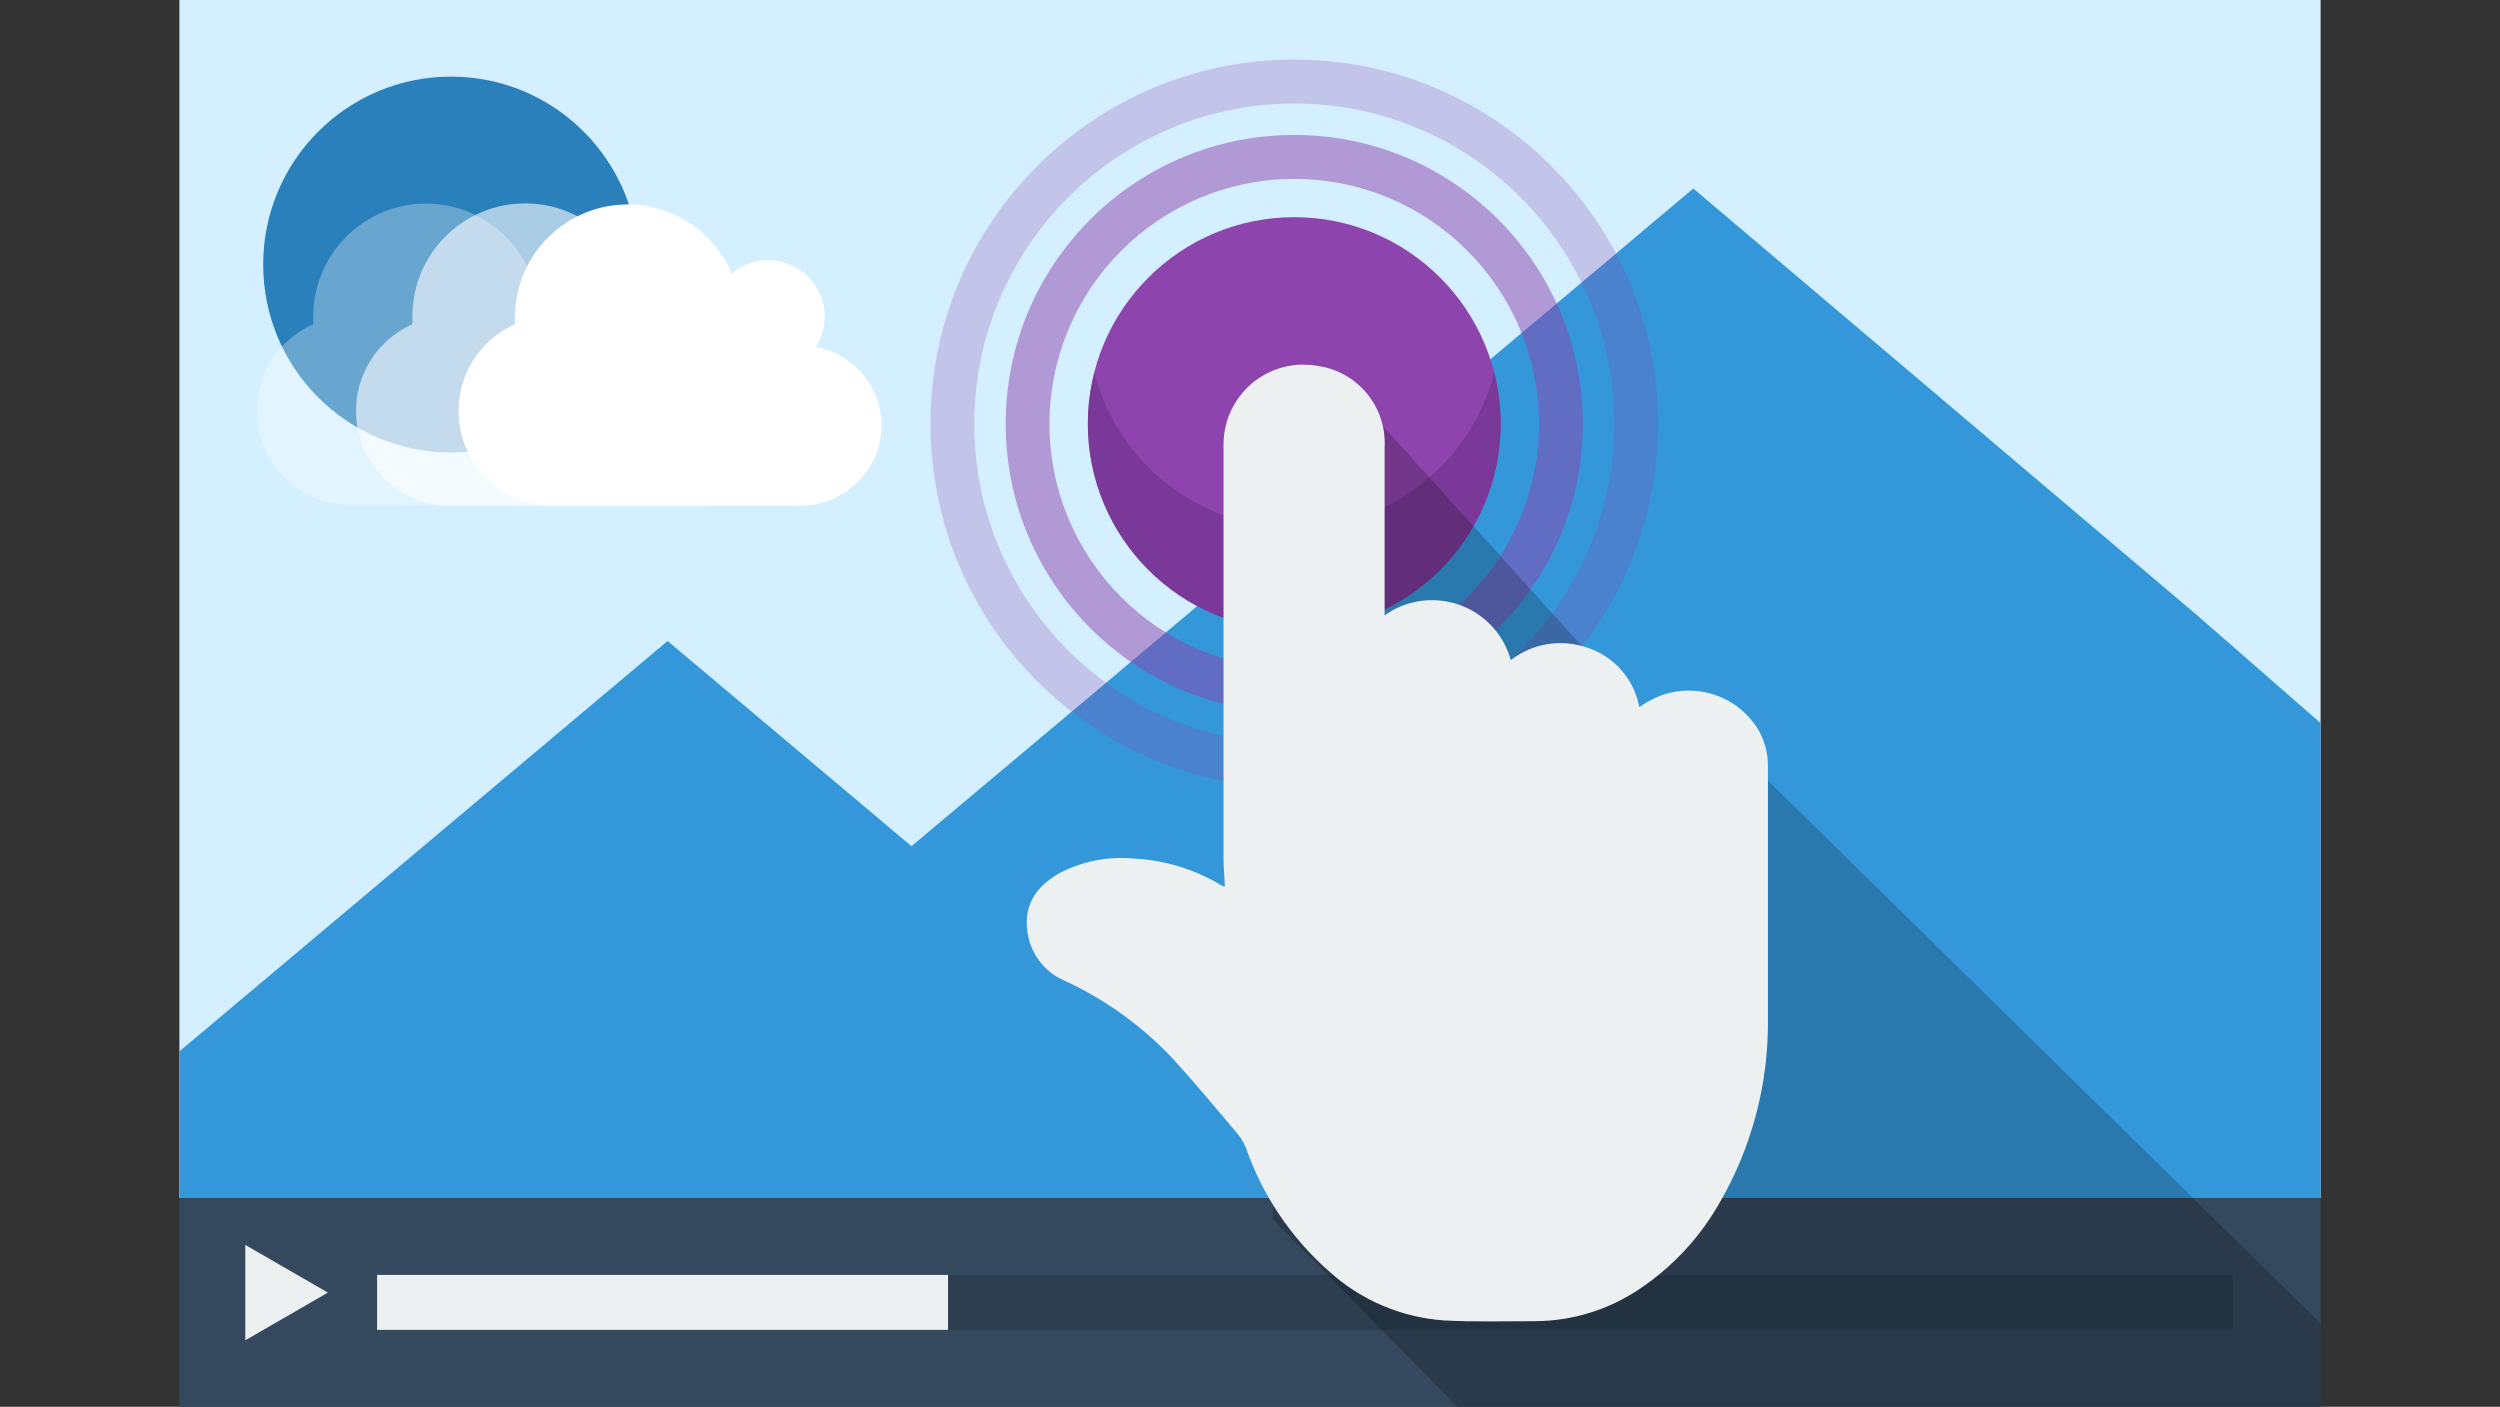 <svg enable-background="new 0 0 853 480" height="480" viewBox="0 0 853 480" width="853" xmlns="http://www.w3.org/2000/svg"><rect x="0" y="0" width="853" height="480" fill="#333333" stroke="none"/><path d="m61.215 0h730.57v408.751h-730.57z" fill="#d4efff"/><path d="m61.215 408.751h730.57v71.249h-730.57z" fill="#34495e"/><path d="m83.694 424.762 28.173 16.275-28.173 16.275z" fill="#ecf0f1"/><path d="m128.652 435.001h633.163v18.749h-633.163z" fill="#2c3e50"/><path d="m128.652 435.001h194.819v18.749h-194.819z" fill="#ecf0f1"/><ellipse cx="153.865" cy="90.262" fill="#2a80bb" rx="64.065" ry="64.125"/><path d="m749.526 209.812 42.26 36.899v162.039h-730.571v-50.026l166.57-140.023 83.209 70.012 65.789-55.237 200.964-169.163z" fill="#3497da"/><g fill="#8e44ad"><ellipse cx="441.598" cy="144.6" rx="70.436" ry="70.5"/><path d="m441.598 61.049c46.121.001 83.512 37.424 83.512 83.588 0 46.165-37.391 83.588-83.512 83.588-46.12 0-83.509-37.423-83.509-83.588.042-46.147 37.405-83.546 83.509-83.588m0-14.999c-54.376 0-98.458 44.123-98.458 98.55 0 54.429 44.083 98.552 98.458 98.552 54.379 0 98.459-44.123 98.459-98.552 0-54.427-44.08-98.55-98.459-98.55z" opacity=".5"/><path d="m441.598 35.324c60.295 0 109.174 48.925 109.174 109.274 0 60.353-48.879 109.274-109.174 109.274-60.294 0-109.173-48.923-109.173-109.274.084-60.315 48.913-109.191 109.173-109.274m0-14.999c-68.551 0-124.121 55.623-124.121 124.237 0 68.613 55.57 124.236 124.121 124.236s124.123-55.623 124.123-124.236c0-68.614-55.572-124.237-124.123-124.237z" opacity=".25"/></g><path d="m441.598 180.074c-32.155-.015-60.223-21.814-68.223-52.987-9.63 37.725 13.119 76.119 50.809 85.756 37.688 9.64 76.049-13.131 85.676-50.854 2.924-11.449 2.924-23.451 0-34.9-8.004 31.185-36.092 52.988-68.262 52.985z" fill="#662f84" opacity=".5"/><path d="m574.489 238.124v20.776l-116.143-128.477s-17.834 154.913-24.203 285.488l63.168 64.088h294.475v-28.464z" opacity=".2"/><path d="m603.223 261.3v86.55c.207 22.045-5.541 43.731-16.633 62.775-6.604 11.562-15.769 21.452-26.789 28.913-10.64 7.291-23.224 11.209-36.117 11.249-10.338 0-20.717.302-31.02-.262-14.693-1.026-28.604-7.016-39.451-16.989-12.744-11.26-22.394-25.604-28.024-41.661-.654-1.771-1.603-3.421-2.809-4.874-7.27-8.588-14.462-17.288-22.068-25.612-10.542-11.257-23.162-20.362-37.165-26.812-7.015-3.03-11.855-9.607-12.663-17.212-1.087-8.926 3.334-15.001 10.752-19.312 7.867-4.188 16.794-5.962 25.664-5.102 10.409.517 20.534 3.581 29.484 8.927l1.499.713c0-3.339-.412-6.226-.412-9.076 0-43.912 0-98.062 0-141.975.074-15.058 12.331-27.202 27.375-27.127 1.562.008 3.121.151 4.658.427 13.696 1.892 23.661 13.968 22.929 27.787v45.3 12.038c12.534-8.948 29.939-6.031 38.88 6.513 1.889 2.65 3.299 5.612 4.168 8.75 7.457-5.778 17.338-7.361 26.225-4.199 9.125 3.002 15.881 10.756 17.609 20.213l1.873-1.163c12.859-8.319 30.021-4.628 38.332 8.244.074.114.147.229.221.344 2.299 3.812 3.504 8.184 3.484 12.637h-.002z" fill="#ecf0f1"/><g fill="#fff"><path d="m271.768 172.499h-81.786c-17.823.685-32.825-13.224-33.507-31.063-.507-13.245 7.117-25.459 19.232-30.811 0-1.051 0-1.801 0-2.851.273-21.269 17.721-38.288 38.969-38.016 15.319.197 29.062 9.474 34.988 23.614 3.454-3.013 7.895-4.653 12.477-4.612 10.627.021 19.236 8.639 19.256 19.275.007 3.688-1.061 7.298-3.071 10.387 12.93 2.312 22.376 13.518 22.479 26.663-.125 15.283-12.606 27.571-27.876 27.445-.388 0-.773-.01-1.161-.031z"/><path d="m236.777 172.499h-81.899c-17.824.616-32.773-13.349-33.389-31.19-.455-13.198 7.158-25.349 19.229-30.684 0-1.051 0-1.801 0-2.85.076-21.271 17.365-38.451 38.615-38.374 15.59.057 29.605 9.522 35.491 23.974 3.454-3.013 7.894-4.653 12.476-4.612 10.627.021 19.236 8.639 19.258 19.275.006 3.688-1.062 7.297-3.072 10.387 12.929 2.312 22.376 13.518 22.479 26.663-.121 15.283-12.598 27.575-27.867 27.454-.443-.004-.882-.018-1.321-.043z" opacity=".6"/><path d="m202.907 172.499h-81.75c-17.823.685-32.825-13.224-33.508-31.063-.507-13.245 7.117-25.459 19.234-30.811 0-1.051 0-1.801 0-2.851.116-21.271 17.438-38.417 38.688-38.3 15.563.086 29.542 9.549 35.417 23.976 3.456-3.015 7.895-4.655 12.478-4.612 10.626.021 19.234 8.638 19.256 19.274.006 3.688-1.062 7.298-3.072 10.388 12.929 2.311 22.377 13.517 22.479 26.661-.161 15.284-12.67 27.543-27.939 27.382-.428-.004-.856-.019-1.283-.044z" opacity=".3"/></g></svg>